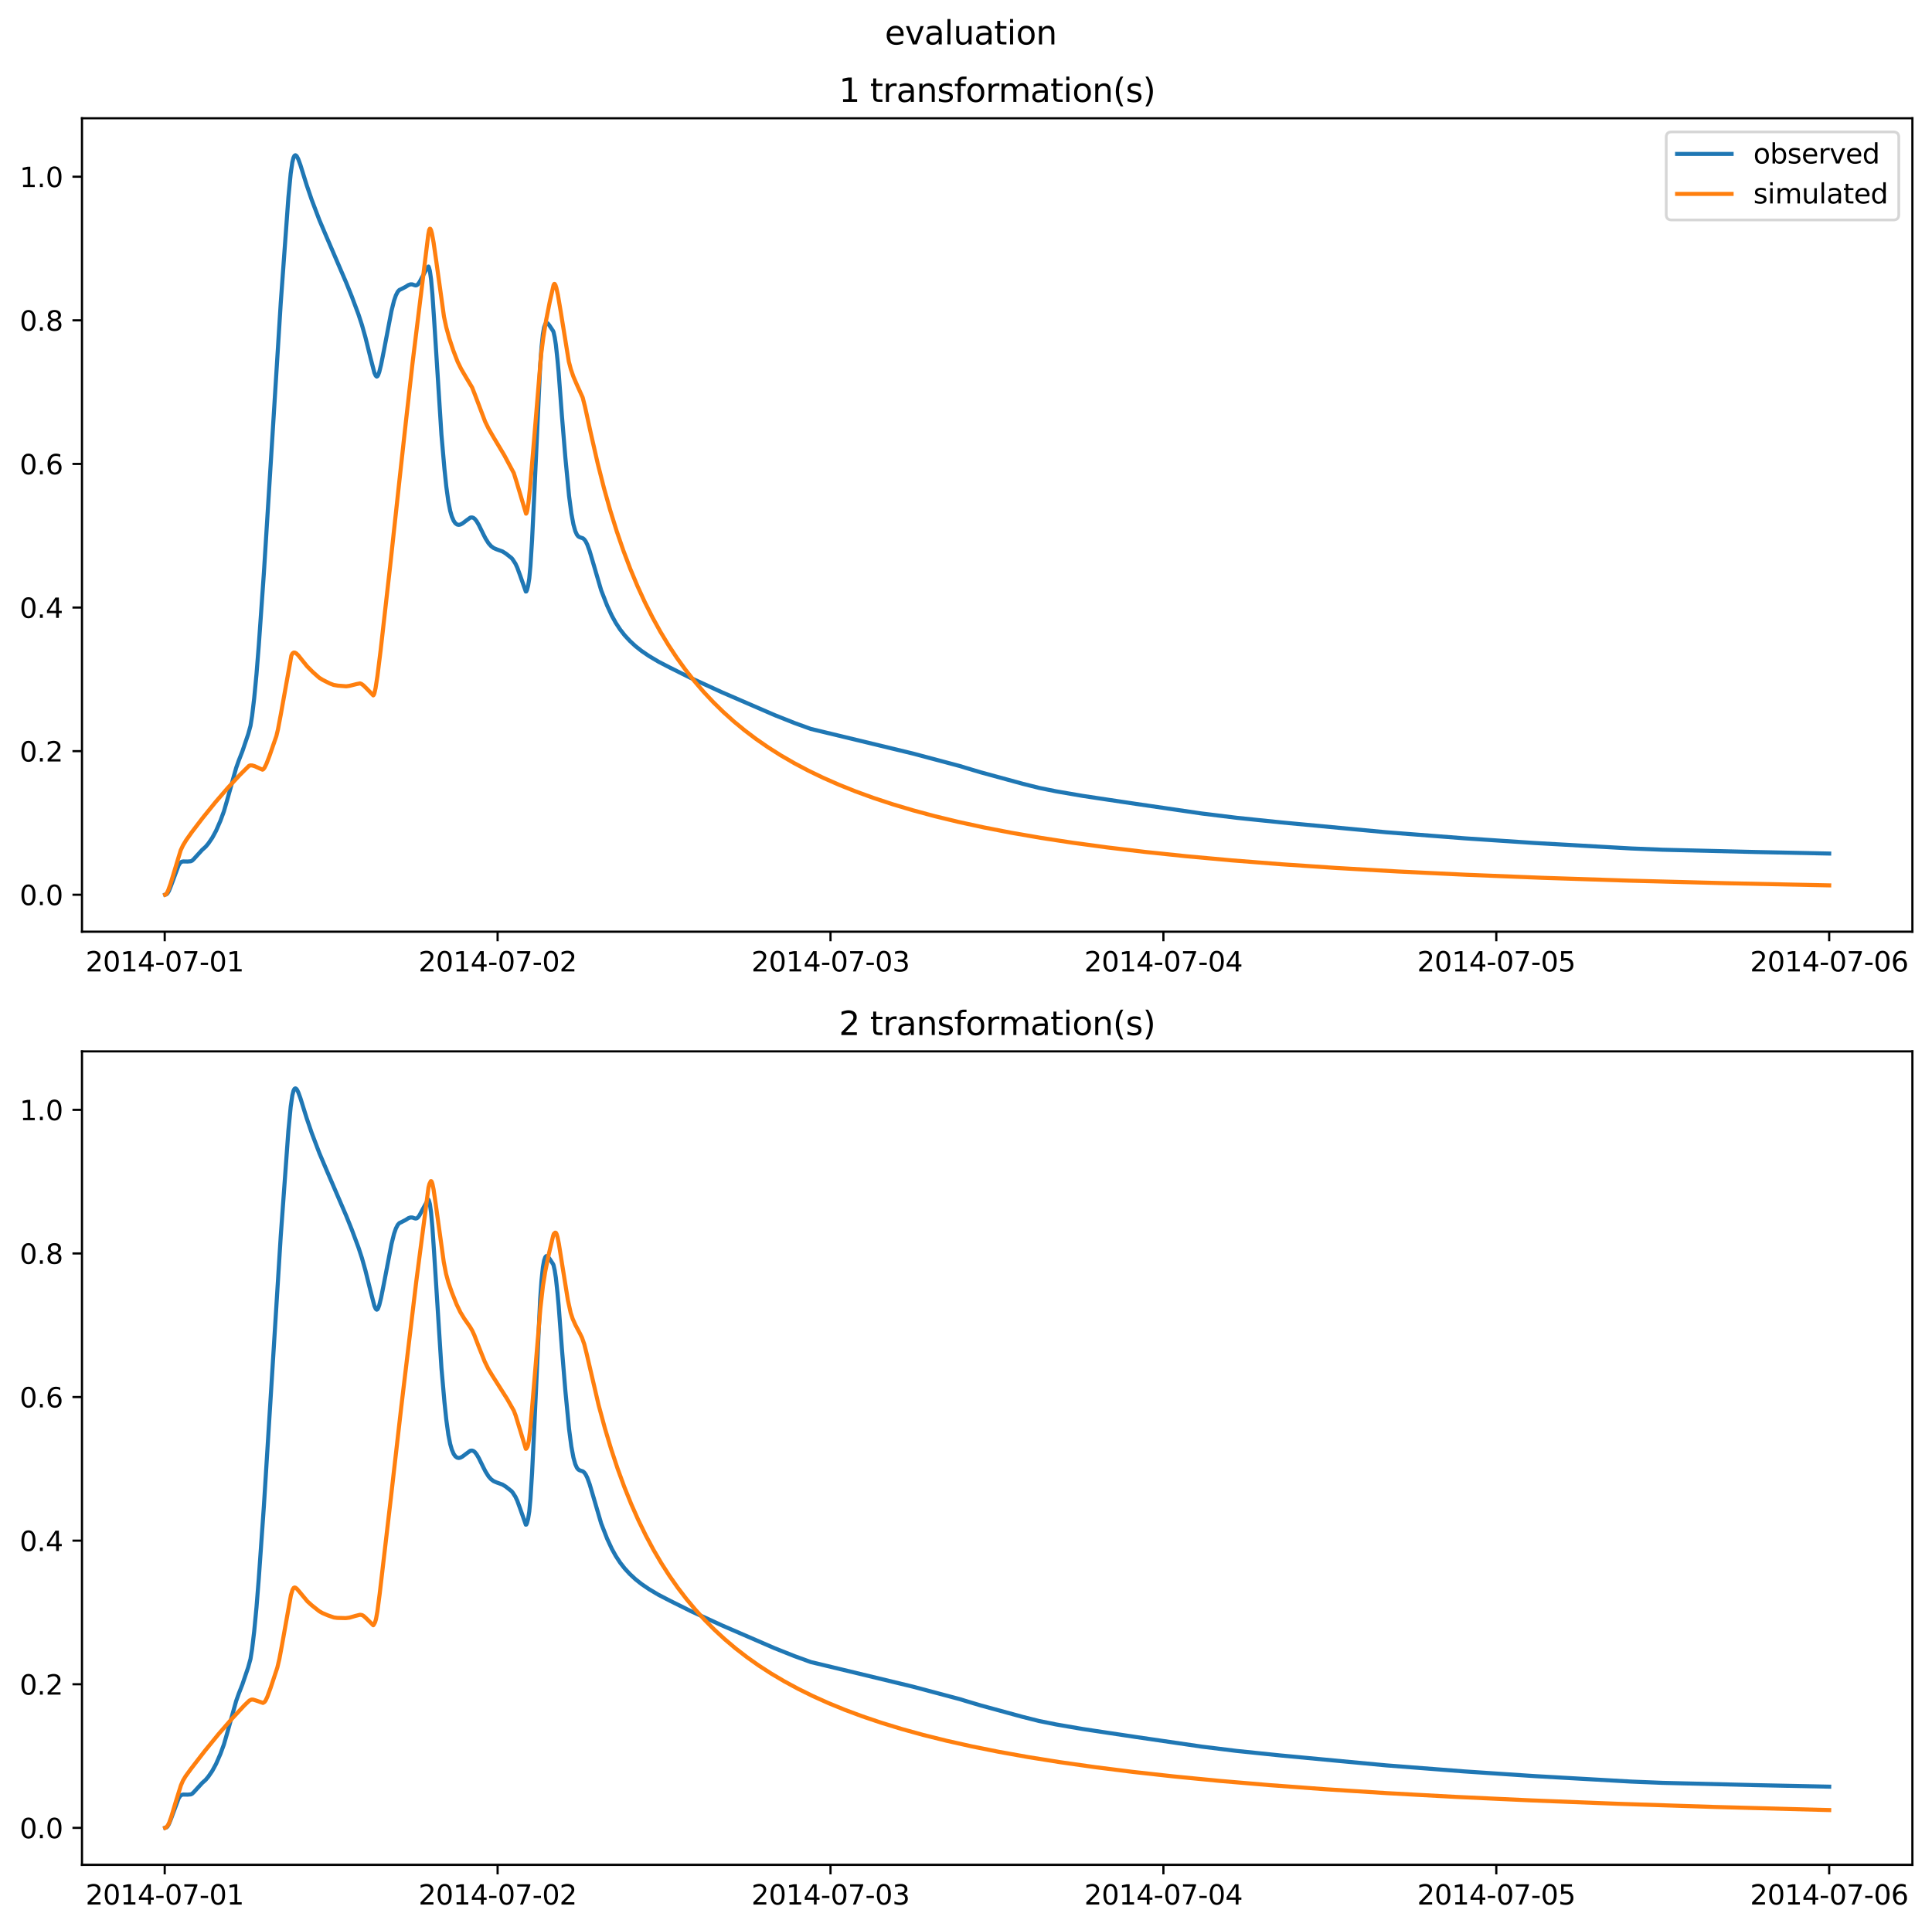 <?xml version="1.0" encoding="utf-8" standalone="no"?>
<!DOCTYPE svg PUBLIC "-//W3C//DTD SVG 1.1//EN"
  "http://www.w3.org/Graphics/SVG/1.1/DTD/svg11.dtd">
<svg xmlns:xlink="http://www.w3.org/1999/xlink" width="709.427pt" height="708.798pt" viewBox="0 0 709.427 708.798" xmlns="http://www.w3.org/2000/svg" version="1.1">
 <defs>
  <style type="text/css">*{stroke-linejoin: round; stroke-linecap: butt}</style>
 </defs>
 <g id="figure_1">
  <g id="patch_1">
   <path d="M 0 708.798 
L 709.427 708.798 
L 709.427 0 
L 0 0 
z
" style="fill: #ffffff"/>
  </g>
  <g id="axes_1">
   <g id="patch_2">
    <path d="M 30.103 342.2 
L 702.227 342.2 
L 702.227 43.44 
L 30.103 43.44 
z
" style="fill: #ffffff"/>
   </g>
   <g id="matplotlib.axis_1">
    <g id="xtick_1">
     <g id="line2d_1">
      <defs>
       <path id="m65c009760f" d="M 0 0 
L 0 3.5 
" style="stroke: #000000; stroke-width: 0.8"/>
      </defs>
      <g>
       <use xlink:href="#m65c009760f" x="60.484" y="342.2" style="stroke: #000000; stroke-width: 0.8"/>
      </g>
     </g>
     <g id="text_1">
      <!-- 2014-07-01 -->
      <g transform="translate(31.427 356.798) scale(0.1 -0.1)">
       <defs>
        <path id="DejaVuSans-32" d="M 1228 531 
L 3431 531 
L 3431 0 
L 469 0 
L 469 531 
Q 828 903 1448 1529 
Q 2069 2156 2228 2338 
Q 2531 2678 2651 2914 
Q 2772 3150 2772 3378 
Q 2772 3750 2511 3984 
Q 2250 4219 1831 4219 
Q 1534 4219 1204 4116 
Q 875 4013 500 3803 
L 500 4441 
Q 881 4594 1212 4672 
Q 1544 4750 1819 4750 
Q 2544 4750 2975 4387 
Q 3406 4025 3406 3419 
Q 3406 3131 3298 2873 
Q 3191 2616 2906 2266 
Q 2828 2175 2409 1742 
Q 1991 1309 1228 531 
z
" transform="scale(0.016)"/>
        <path id="DejaVuSans-30" d="M 2034 4250 
Q 1547 4250 1301 3770 
Q 1056 3291 1056 2328 
Q 1056 1369 1301 889 
Q 1547 409 2034 409 
Q 2525 409 2770 889 
Q 3016 1369 3016 2328 
Q 3016 3291 2770 3770 
Q 2525 4250 2034 4250 
z
M 2034 4750 
Q 2819 4750 3233 4129 
Q 3647 3509 3647 2328 
Q 3647 1150 3233 529 
Q 2819 -91 2034 -91 
Q 1250 -91 836 529 
Q 422 1150 422 2328 
Q 422 3509 836 4129 
Q 1250 4750 2034 4750 
z
" transform="scale(0.016)"/>
        <path id="DejaVuSans-31" d="M 794 531 
L 1825 531 
L 1825 4091 
L 703 3866 
L 703 4441 
L 1819 4666 
L 2450 4666 
L 2450 531 
L 3481 531 
L 3481 0 
L 794 0 
L 794 531 
z
" transform="scale(0.016)"/>
        <path id="DejaVuSans-34" d="M 2419 4116 
L 825 1625 
L 2419 1625 
L 2419 4116 
z
M 2253 4666 
L 3047 4666 
L 3047 1625 
L 3713 1625 
L 3713 1100 
L 3047 1100 
L 3047 0 
L 2419 0 
L 2419 1100 
L 313 1100 
L 313 1709 
L 2253 4666 
z
" transform="scale(0.016)"/>
        <path id="DejaVuSans-2d" d="M 313 2009 
L 1997 2009 
L 1997 1497 
L 313 1497 
L 313 2009 
z
" transform="scale(0.016)"/>
        <path id="DejaVuSans-37" d="M 525 4666 
L 3525 4666 
L 3525 4397 
L 1831 0 
L 1172 0 
L 2766 4134 
L 525 4134 
L 525 4666 
z
" transform="scale(0.016)"/>
       </defs>
       <use xlink:href="#DejaVuSans-32"/>
       <use xlink:href="#DejaVuSans-30" x="63.623"/>
       <use xlink:href="#DejaVuSans-31" x="127.246"/>
       <use xlink:href="#DejaVuSans-34" x="190.869"/>
       <use xlink:href="#DejaVuSans-2d" x="254.492"/>
       <use xlink:href="#DejaVuSans-30" x="290.576"/>
       <use xlink:href="#DejaVuSans-37" x="354.199"/>
       <use xlink:href="#DejaVuSans-2d" x="417.822"/>
       <use xlink:href="#DejaVuSans-30" x="453.906"/>
       <use xlink:href="#DejaVuSans-31" x="517.529"/>
      </g>
     </g>
    </g>
    <g id="xtick_2">
     <g id="line2d_2">
      <g>
       <use xlink:href="#m65c009760f" x="182.723" y="342.2" style="stroke: #000000; stroke-width: 0.8"/>
      </g>
     </g>
     <g id="text_2">
      <!-- 2014-07-02 -->
      <g transform="translate(153.665 356.798) scale(0.1 -0.1)">
       <use xlink:href="#DejaVuSans-32"/>
       <use xlink:href="#DejaVuSans-30" x="63.623"/>
       <use xlink:href="#DejaVuSans-31" x="127.246"/>
       <use xlink:href="#DejaVuSans-34" x="190.869"/>
       <use xlink:href="#DejaVuSans-2d" x="254.492"/>
       <use xlink:href="#DejaVuSans-30" x="290.576"/>
       <use xlink:href="#DejaVuSans-37" x="354.199"/>
       <use xlink:href="#DejaVuSans-2d" x="417.822"/>
       <use xlink:href="#DejaVuSans-30" x="453.906"/>
       <use xlink:href="#DejaVuSans-32" x="517.529"/>
      </g>
     </g>
    </g>
    <g id="xtick_3">
     <g id="line2d_3">
      <g>
       <use xlink:href="#m65c009760f" x="304.961" y="342.2" style="stroke: #000000; stroke-width: 0.8"/>
      </g>
     </g>
     <g id="text_3">
      <!-- 2014-07-03 -->
      <g transform="translate(275.903 356.798) scale(0.1 -0.1)">
       <defs>
        <path id="DejaVuSans-33" d="M 2597 2516 
Q 3050 2419 3304 2112 
Q 3559 1806 3559 1356 
Q 3559 666 3084 287 
Q 2609 -91 1734 -91 
Q 1441 -91 1130 -33 
Q 819 25 488 141 
L 488 750 
Q 750 597 1062 519 
Q 1375 441 1716 441 
Q 2309 441 2620 675 
Q 2931 909 2931 1356 
Q 2931 1769 2642 2001 
Q 2353 2234 1838 2234 
L 1294 2234 
L 1294 2753 
L 1863 2753 
Q 2328 2753 2575 2939 
Q 2822 3125 2822 3475 
Q 2822 3834 2567 4026 
Q 2313 4219 1838 4219 
Q 1578 4219 1281 4162 
Q 984 4106 628 3988 
L 628 4550 
Q 988 4650 1302 4700 
Q 1616 4750 1894 4750 
Q 2613 4750 3031 4423 
Q 3450 4097 3450 3541 
Q 3450 3153 3228 2886 
Q 3006 2619 2597 2516 
z
" transform="scale(0.016)"/>
       </defs>
       <use xlink:href="#DejaVuSans-32"/>
       <use xlink:href="#DejaVuSans-30" x="63.623"/>
       <use xlink:href="#DejaVuSans-31" x="127.246"/>
       <use xlink:href="#DejaVuSans-34" x="190.869"/>
       <use xlink:href="#DejaVuSans-2d" x="254.492"/>
       <use xlink:href="#DejaVuSans-30" x="290.576"/>
       <use xlink:href="#DejaVuSans-37" x="354.199"/>
       <use xlink:href="#DejaVuSans-2d" x="417.822"/>
       <use xlink:href="#DejaVuSans-30" x="453.906"/>
       <use xlink:href="#DejaVuSans-33" x="517.529"/>
      </g>
     </g>
    </g>
    <g id="xtick_4">
     <g id="line2d_4">
      <g>
       <use xlink:href="#m65c009760f" x="427.199" y="342.2" style="stroke: #000000; stroke-width: 0.8"/>
      </g>
     </g>
     <g id="text_4">
      <!-- 2014-07-04 -->
      <g transform="translate(398.141 356.798) scale(0.1 -0.1)">
       <use xlink:href="#DejaVuSans-32"/>
       <use xlink:href="#DejaVuSans-30" x="63.623"/>
       <use xlink:href="#DejaVuSans-31" x="127.246"/>
       <use xlink:href="#DejaVuSans-34" x="190.869"/>
       <use xlink:href="#DejaVuSans-2d" x="254.492"/>
       <use xlink:href="#DejaVuSans-30" x="290.576"/>
       <use xlink:href="#DejaVuSans-37" x="354.199"/>
       <use xlink:href="#DejaVuSans-2d" x="417.822"/>
       <use xlink:href="#DejaVuSans-30" x="453.906"/>
       <use xlink:href="#DejaVuSans-34" x="517.529"/>
      </g>
     </g>
    </g>
    <g id="xtick_5">
     <g id="line2d_5">
      <g>
       <use xlink:href="#m65c009760f" x="549.437" y="342.2" style="stroke: #000000; stroke-width: 0.8"/>
      </g>
     </g>
     <g id="text_5">
      <!-- 2014-07-05 -->
      <g transform="translate(520.38 356.798) scale(0.1 -0.1)">
       <defs>
        <path id="DejaVuSans-35" d="M 691 4666 
L 3169 4666 
L 3169 4134 
L 1269 4134 
L 1269 2991 
Q 1406 3038 1543 3061 
Q 1681 3084 1819 3084 
Q 2600 3084 3056 2656 
Q 3513 2228 3513 1497 
Q 3513 744 3044 326 
Q 2575 -91 1722 -91 
Q 1428 -91 1123 -41 
Q 819 9 494 109 
L 494 744 
Q 775 591 1075 516 
Q 1375 441 1709 441 
Q 2250 441 2565 725 
Q 2881 1009 2881 1497 
Q 2881 1984 2565 2268 
Q 2250 2553 1709 2553 
Q 1456 2553 1204 2497 
Q 953 2441 691 2322 
L 691 4666 
z
" transform="scale(0.016)"/>
       </defs>
       <use xlink:href="#DejaVuSans-32"/>
       <use xlink:href="#DejaVuSans-30" x="63.623"/>
       <use xlink:href="#DejaVuSans-31" x="127.246"/>
       <use xlink:href="#DejaVuSans-34" x="190.869"/>
       <use xlink:href="#DejaVuSans-2d" x="254.492"/>
       <use xlink:href="#DejaVuSans-30" x="290.576"/>
       <use xlink:href="#DejaVuSans-37" x="354.199"/>
       <use xlink:href="#DejaVuSans-2d" x="417.822"/>
       <use xlink:href="#DejaVuSans-30" x="453.906"/>
       <use xlink:href="#DejaVuSans-35" x="517.529"/>
      </g>
     </g>
    </g>
    <g id="xtick_6">
     <g id="line2d_6">
      <g>
       <use xlink:href="#m65c009760f" x="671.676" y="342.2" style="stroke: #000000; stroke-width: 0.8"/>
      </g>
     </g>
     <g id="text_6">
      <!-- 2014-07-06 -->
      <g transform="translate(642.618 356.798) scale(0.1 -0.1)">
       <defs>
        <path id="DejaVuSans-36" d="M 2113 2584 
Q 1688 2584 1439 2293 
Q 1191 2003 1191 1497 
Q 1191 994 1439 701 
Q 1688 409 2113 409 
Q 2538 409 2786 701 
Q 3034 994 3034 1497 
Q 3034 2003 2786 2293 
Q 2538 2584 2113 2584 
z
M 3366 4563 
L 3366 3988 
Q 3128 4100 2886 4159 
Q 2644 4219 2406 4219 
Q 1781 4219 1451 3797 
Q 1122 3375 1075 2522 
Q 1259 2794 1537 2939 
Q 1816 3084 2150 3084 
Q 2853 3084 3261 2657 
Q 3669 2231 3669 1497 
Q 3669 778 3244 343 
Q 2819 -91 2113 -91 
Q 1303 -91 875 529 
Q 447 1150 447 2328 
Q 447 3434 972 4092 
Q 1497 4750 2381 4750 
Q 2619 4750 2861 4703 
Q 3103 4656 3366 4563 
z
" transform="scale(0.016)"/>
       </defs>
       <use xlink:href="#DejaVuSans-32"/>
       <use xlink:href="#DejaVuSans-30" x="63.623"/>
       <use xlink:href="#DejaVuSans-31" x="127.246"/>
       <use xlink:href="#DejaVuSans-34" x="190.869"/>
       <use xlink:href="#DejaVuSans-2d" x="254.492"/>
       <use xlink:href="#DejaVuSans-30" x="290.576"/>
       <use xlink:href="#DejaVuSans-37" x="354.199"/>
       <use xlink:href="#DejaVuSans-2d" x="417.822"/>
       <use xlink:href="#DejaVuSans-30" x="453.906"/>
       <use xlink:href="#DejaVuSans-36" x="517.529"/>
      </g>
     </g>
    </g>
   </g>
   <g id="matplotlib.axis_2">
    <g id="ytick_1">
     <g id="line2d_7">
      <defs>
       <path id="m4352ee5b8f" d="M 0 0 
L -3.5 0 
" style="stroke: #000000; stroke-width: 0.8"/>
      </defs>
      <g>
       <use xlink:href="#m4352ee5b8f" x="30.103" y="328.629" style="stroke: #000000; stroke-width: 0.8"/>
      </g>
     </g>
     <g id="text_7">
      <!-- 0.0 -->
      <g transform="translate(7.2 332.428) scale(0.1 -0.1)">
       <defs>
        <path id="DejaVuSans-2e" d="M 684 794 
L 1344 794 
L 1344 0 
L 684 0 
L 684 794 
z
" transform="scale(0.016)"/>
       </defs>
       <use xlink:href="#DejaVuSans-30"/>
       <use xlink:href="#DejaVuSans-2e" x="63.623"/>
       <use xlink:href="#DejaVuSans-30" x="95.41"/>
      </g>
     </g>
    </g>
    <g id="ytick_2">
     <g id="line2d_8">
      <g>
       <use xlink:href="#m4352ee5b8f" x="30.103" y="275.885" style="stroke: #000000; stroke-width: 0.8"/>
      </g>
     </g>
     <g id="text_8">
      <!-- 0.2 -->
      <g transform="translate(7.2 279.685) scale(0.1 -0.1)">
       <use xlink:href="#DejaVuSans-30"/>
       <use xlink:href="#DejaVuSans-2e" x="63.623"/>
       <use xlink:href="#DejaVuSans-32" x="95.41"/>
      </g>
     </g>
    </g>
    <g id="ytick_3">
     <g id="line2d_9">
      <g>
       <use xlink:href="#m4352ee5b8f" x="30.103" y="223.142" style="stroke: #000000; stroke-width: 0.8"/>
      </g>
     </g>
     <g id="text_9">
      <!-- 0.4 -->
      <g transform="translate(7.2 226.941) scale(0.1 -0.1)">
       <use xlink:href="#DejaVuSans-30"/>
       <use xlink:href="#DejaVuSans-2e" x="63.623"/>
       <use xlink:href="#DejaVuSans-34" x="95.41"/>
      </g>
     </g>
    </g>
    <g id="ytick_4">
     <g id="line2d_10">
      <g>
       <use xlink:href="#m4352ee5b8f" x="30.103" y="170.399" style="stroke: #000000; stroke-width: 0.8"/>
      </g>
     </g>
     <g id="text_10">
      <!-- 0.6 -->
      <g transform="translate(7.2 174.198) scale(0.1 -0.1)">
       <use xlink:href="#DejaVuSans-30"/>
       <use xlink:href="#DejaVuSans-2e" x="63.623"/>
       <use xlink:href="#DejaVuSans-36" x="95.41"/>
      </g>
     </g>
    </g>
    <g id="ytick_5">
     <g id="line2d_11">
      <g>
       <use xlink:href="#m4352ee5b8f" x="30.103" y="117.655" style="stroke: #000000; stroke-width: 0.8"/>
      </g>
     </g>
     <g id="text_11">
      <!-- 0.8 -->
      <g transform="translate(7.2 121.454) scale(0.1 -0.1)">
       <defs>
        <path id="DejaVuSans-38" d="M 2034 2216 
Q 1584 2216 1326 1975 
Q 1069 1734 1069 1313 
Q 1069 891 1326 650 
Q 1584 409 2034 409 
Q 2484 409 2743 651 
Q 3003 894 3003 1313 
Q 3003 1734 2745 1975 
Q 2488 2216 2034 2216 
z
M 1403 2484 
Q 997 2584 770 2862 
Q 544 3141 544 3541 
Q 544 4100 942 4425 
Q 1341 4750 2034 4750 
Q 2731 4750 3128 4425 
Q 3525 4100 3525 3541 
Q 3525 3141 3298 2862 
Q 3072 2584 2669 2484 
Q 3125 2378 3379 2068 
Q 3634 1759 3634 1313 
Q 3634 634 3220 271 
Q 2806 -91 2034 -91 
Q 1263 -91 848 271 
Q 434 634 434 1313 
Q 434 1759 690 2068 
Q 947 2378 1403 2484 
z
M 1172 3481 
Q 1172 3119 1398 2916 
Q 1625 2713 2034 2713 
Q 2441 2713 2670 2916 
Q 2900 3119 2900 3481 
Q 2900 3844 2670 4047 
Q 2441 4250 2034 4250 
Q 1625 4250 1398 4047 
Q 1172 3844 1172 3481 
z
" transform="scale(0.016)"/>
       </defs>
       <use xlink:href="#DejaVuSans-30"/>
       <use xlink:href="#DejaVuSans-2e" x="63.623"/>
       <use xlink:href="#DejaVuSans-38" x="95.41"/>
      </g>
     </g>
    </g>
    <g id="ytick_6">
     <g id="line2d_12">
      <g>
       <use xlink:href="#m4352ee5b8f" x="30.103" y="64.912" style="stroke: #000000; stroke-width: 0.8"/>
      </g>
     </g>
     <g id="text_12">
      <!-- 1.0 -->
      <g transform="translate(7.2 68.711) scale(0.1 -0.1)">
       <use xlink:href="#DejaVuSans-31"/>
       <use xlink:href="#DejaVuSans-2e" x="63.623"/>
       <use xlink:href="#DejaVuSans-30" x="95.41"/>
      </g>
     </g>
    </g>
   </g>
   <g id="line2d_13">
    <path d="M 60.654 328.6 
L 61.079 328.484 
L 61.503 328.1 
L 62.012 327.257 
L 62.776 325.365 
L 65.578 317.824 
L 66.172 316.887 
L 66.681 316.524 
L 67.275 316.399 
L 68.888 316.428 
L 70.077 316.325 
L 70.586 316.066 
L 71.18 315.492 
L 74.236 312.135 
L 75.51 310.998 
L 76.528 309.784 
L 77.971 307.66 
L 79.329 305.159 
L 80.942 301.456 
L 82.216 298.003 
L 83.404 293.9 
L 86.715 282.04 
L 87.648 279.403 
L 89.007 275.929 
L 91.129 269.678 
L 91.978 266.602 
L 92.572 262.901 
L 93.336 256.499 
L 94.185 247.61 
L 95.034 236.935 
L 96.901 210.391 
L 103.098 111.124 
L 105.899 72.527 
L 106.748 63.719 
L 107.342 59.601 
L 107.767 57.921 
L 108.106 57.233 
L 108.446 57.02 
L 108.701 57.111 
L 109.04 57.498 
L 109.549 58.507 
L 110.313 60.617 
L 112.605 67.971 
L 114.473 73.433 
L 117.274 80.811 
L 119.821 86.817 
L 127.121 103.796 
L 129.159 108.857 
L 131.62 115.441 
L 132.894 119.329 
L 134.167 123.846 
L 136.034 131.365 
L 137.478 136.931 
L 137.987 138.029 
L 138.326 138.302 
L 138.581 138.198 
L 138.836 137.818 
L 139.26 136.657 
L 139.939 133.93 
L 140.958 128.794 
L 143.759 114.154 
L 144.693 110.432 
L 145.372 108.471 
L 146.051 107.153 
L 146.645 106.499 
L 147.24 106.228 
L 148.937 105.354 
L 149.956 104.701 
L 150.72 104.438 
L 151.399 104.448 
L 152.078 104.688 
L 152.588 104.829 
L 153.012 104.758 
L 153.436 104.449 
L 154.031 103.634 
L 154.964 101.884 
L 156.662 98.808 
L 157.341 97.901 
L 157.511 98.258 
L 157.851 99.507 
L 158.275 102.51 
L 158.784 108.206 
L 159.379 116.958 
L 162.095 159.66 
L 163.199 172.217 
L 163.878 178.702 
L 164.642 184.248 
L 165.321 187.675 
L 165.915 189.726 
L 166.594 191.294 
L 167.188 192.152 
L 167.867 192.66 
L 168.462 192.768 
L 169.056 192.65 
L 169.82 192.253 
L 171.178 191.221 
L 172.706 190.107 
L 173.3 190.045 
L 173.809 190.189 
L 174.319 190.567 
L 174.998 191.409 
L 175.847 192.863 
L 177.46 196.157 
L 178.309 197.81 
L 179.412 199.562 
L 180.346 200.605 
L 181.28 201.291 
L 182.298 201.737 
L 184.505 202.54 
L 185.694 203.276 
L 187.816 204.945 
L 188.24 205.443 
L 189.259 207.011 
L 189.938 208.473 
L 190.957 211.264 
L 193.079 217.272 
L 193.249 217.234 
L 193.503 216.701 
L 193.928 215.069 
L 194.352 212.421 
L 194.777 207.837 
L 195.371 198.377 
L 196.22 180.792 
L 198.342 134.491 
L 198.851 127.441 
L 199.361 122.667 
L 199.785 120.275 
L 200.21 119.043 
L 200.549 118.641 
L 200.804 118.6 
L 201.143 118.778 
L 201.738 119.515 
L 203.096 121.569 
L 203.265 121.988 
L 203.69 123.887 
L 204.114 126.608 
L 204.709 132.135 
L 205.133 136.766 
L 206.321 152.55 
L 207.595 168.028 
L 208.953 182.101 
L 209.802 188.568 
L 210.566 192.634 
L 211.245 195.061 
L 211.839 196.374 
L 212.348 197.012 
L 212.858 197.305 
L 214.046 197.707 
L 214.556 198.133 
L 215.065 198.84 
L 215.659 200.045 
L 216.508 202.379 
L 217.696 206.385 
L 220.752 216.808 
L 222.959 222.473 
L 224.657 226.129 
L 226.1 228.752 
L 227.713 231.215 
L 229.411 233.388 
L 231.278 235.397 
L 233.316 237.29 
L 235.523 239.045 
L 238.324 240.958 
L 241.804 243.03 
L 246.049 245.232 
L 253.519 248.951 
L 264.979 254.212 
L 284.503 262.671 
L 291.718 265.541 
L 297.745 267.726 
L 302.329 268.825 
L 335.181 276.754 
L 352.498 281.366 
L 354.366 281.945 
L 360.138 283.666 
L 375.587 287.884 
L 381.615 289.393 
L 387.811 290.643 
L 397.573 292.32 
L 406.147 293.613 
L 417.182 295.266 
L 441.291 298.789 
L 454.024 300.357 
L 470.237 302.035 
L 508.946 305.668 
L 537.723 307.896 
L 563.529 309.618 
L 598.927 311.623 
L 610.472 312.093 
L 644.427 312.926 
L 671.676 313.497 
L 671.676 313.497 
" clip-path="url(#p1f8a8d769f)" style="fill: none; stroke: #1f77b4; stroke-width: 1.5; stroke-linecap: square"/>
   </g>
   <g id="line2d_14">
    <path d="M 60.654 328.62 
L 60.909 328.49 
L 61.248 328.056 
L 61.758 327.012 
L 62.607 324.655 
L 64.135 319.605 
L 66.342 312.313 
L 67.191 310.515 
L 68.379 308.546 
L 70.416 305.66 
L 74.406 300.436 
L 79.075 294.672 
L 83.574 289.464 
L 87.988 284.695 
L 91.384 281.313 
L 91.893 281.12 
L 92.572 281.13 
L 93.506 281.401 
L 95.203 282.169 
L 96.392 282.692 
L 96.731 282.497 
L 97.156 281.927 
L 97.835 280.543 
L 98.939 277.683 
L 101.485 270.336 
L 102.079 267.857 
L 103.098 262.477 
L 107.003 240.731 
L 107.427 239.973 
L 107.852 239.681 
L 108.276 239.699 
L 108.786 239.983 
L 109.549 240.721 
L 110.908 242.422 
L 112.775 244.733 
L 114.897 246.864 
L 117.189 248.903 
L 118.548 249.745 
L 121.094 251.019 
L 122.537 251.575 
L 124.065 251.826 
L 127.121 252.068 
L 128.31 251.906 
L 131.026 251.228 
L 132.215 251.002 
L 132.724 251.196 
L 133.488 251.759 
L 134.846 253.101 
L 137.053 255.406 
L 137.223 255.266 
L 137.478 254.644 
L 137.902 252.777 
L 138.581 248.398 
L 139.77 238.8 
L 143.25 207.994 
L 146.9 174.343 
L 149.022 155.074 
L 151.484 133.312 
L 157.256 86.251 
L 157.596 84.437 
L 157.851 84.007 
L 158.02 84.064 
L 158.275 84.558 
L 158.615 85.802 
L 159.209 89.042 
L 160.227 96.142 
L 163.029 116.281 
L 163.878 120.253 
L 164.981 124.279 
L 166.424 128.654 
L 168.037 132.865 
L 169.31 135.459 
L 171.008 138.378 
L 173.385 142.345 
L 174.573 145.41 
L 178.139 154.85 
L 179.412 157.455 
L 181.195 160.547 
L 185.184 167.215 
L 188.665 173.75 
L 189.683 176.999 
L 193.164 188.663 
L 193.334 188.498 
L 193.588 187.621 
L 194.013 184.892 
L 194.607 179.319 
L 195.71 166.351 
L 198.682 130.379 
L 199.53 123.76 
L 200.549 117.551 
L 201.907 110.668 
L 203.265 104.722 
L 203.52 104.288 
L 203.69 104.299 
L 203.945 104.674 
L 204.284 105.689 
L 204.878 108.407 
L 205.897 114.453 
L 208.868 132.785 
L 209.632 135.681 
L 210.566 138.365 
L 211.839 141.32 
L 213.961 146.014 
L 214.81 149.359 
L 216.932 159.074 
L 219.479 170.231 
L 221.771 179.26 
L 224.063 187.409 
L 226.44 195.053 
L 228.902 202.226 
L 231.448 208.955 
L 234.08 215.272 
L 236.796 221.203 
L 239.597 226.775 
L 242.484 232.011 
L 245.455 236.934 
L 248.511 241.566 
L 251.651 245.927 
L 254.962 250.138 
L 258.358 254.095 
L 261.923 257.905 
L 265.573 261.483 
L 269.393 264.919 
L 273.383 268.211 
L 277.627 271.422 
L 282.041 274.48 
L 286.71 277.44 
L 291.634 280.294 
L 296.812 283.036 
L 302.245 285.662 
L 308.017 288.206 
L 314.214 290.691 
L 320.75 293.07 
L 327.796 295.395 
L 335.266 297.624 
L 343.33 299.794 
L 351.989 301.889 
L 361.241 303.898 
L 371.258 305.842 
L 382.124 307.721 
L 393.838 309.518 
L 406.571 311.245 
L 420.493 312.905 
L 435.688 314.491 
L 452.326 316.001 
L 470.662 317.438 
L 490.95 318.802 
L 513.445 320.086 
L 538.487 321.289 
L 566.5 322.408 
L 598.078 323.443 
L 633.986 324.392 
L 671.676 325.187 
L 671.676 325.187 
" clip-path="url(#p1f8a8d769f)" style="fill: none; stroke: #ff7f0e; stroke-width: 1.5; stroke-linecap: square"/>
   </g>
   <g id="patch_3">
    <path d="M 30.103 342.2 
L 30.103 43.44 
" style="fill: none; stroke: #000000; stroke-width: 0.8; stroke-linejoin: miter; stroke-linecap: square"/>
   </g>
   <g id="patch_4">
    <path d="M 702.227 342.2 
L 702.227 43.44 
" style="fill: none; stroke: #000000; stroke-width: 0.8; stroke-linejoin: miter; stroke-linecap: square"/>
   </g>
   <g id="patch_5">
    <path d="M 30.103 342.2 
L 702.227 342.2 
" style="fill: none; stroke: #000000; stroke-width: 0.8; stroke-linejoin: miter; stroke-linecap: square"/>
   </g>
   <g id="patch_6">
    <path d="M 30.103 43.44 
L 702.227 43.44 
" style="fill: none; stroke: #000000; stroke-width: 0.8; stroke-linejoin: miter; stroke-linecap: square"/>
   </g>
   <g id="text_13">
    <!-- 1 transformation(s) -->
    <g transform="translate(308.05 37.44) scale(0.12 -0.12)">
     <defs>
      <path id="DejaVuSans-20" transform="scale(0.016)"/>
      <path id="DejaVuSans-74" d="M 1172 4494 
L 1172 3500 
L 2356 3500 
L 2356 3053 
L 1172 3053 
L 1172 1153 
Q 1172 725 1289 603 
Q 1406 481 1766 481 
L 2356 481 
L 2356 0 
L 1766 0 
Q 1100 0 847 248 
Q 594 497 594 1153 
L 594 3053 
L 172 3053 
L 172 3500 
L 594 3500 
L 594 4494 
L 1172 4494 
z
" transform="scale(0.016)"/>
      <path id="DejaVuSans-72" d="M 2631 2963 
Q 2534 3019 2420 3045 
Q 2306 3072 2169 3072 
Q 1681 3072 1420 2755 
Q 1159 2438 1159 1844 
L 1159 0 
L 581 0 
L 581 3500 
L 1159 3500 
L 1159 2956 
Q 1341 3275 1631 3429 
Q 1922 3584 2338 3584 
Q 2397 3584 2469 3576 
Q 2541 3569 2628 3553 
L 2631 2963 
z
" transform="scale(0.016)"/>
      <path id="DejaVuSans-61" d="M 2194 1759 
Q 1497 1759 1228 1600 
Q 959 1441 959 1056 
Q 959 750 1161 570 
Q 1363 391 1709 391 
Q 2188 391 2477 730 
Q 2766 1069 2766 1631 
L 2766 1759 
L 2194 1759 
z
M 3341 1997 
L 3341 0 
L 2766 0 
L 2766 531 
Q 2569 213 2275 61 
Q 1981 -91 1556 -91 
Q 1019 -91 701 211 
Q 384 513 384 1019 
Q 384 1609 779 1909 
Q 1175 2209 1959 2209 
L 2766 2209 
L 2766 2266 
Q 2766 2663 2505 2880 
Q 2244 3097 1772 3097 
Q 1472 3097 1187 3025 
Q 903 2953 641 2809 
L 641 3341 
Q 956 3463 1253 3523 
Q 1550 3584 1831 3584 
Q 2591 3584 2966 3190 
Q 3341 2797 3341 1997 
z
" transform="scale(0.016)"/>
      <path id="DejaVuSans-6e" d="M 3513 2113 
L 3513 0 
L 2938 0 
L 2938 2094 
Q 2938 2591 2744 2837 
Q 2550 3084 2163 3084 
Q 1697 3084 1428 2787 
Q 1159 2491 1159 1978 
L 1159 0 
L 581 0 
L 581 3500 
L 1159 3500 
L 1159 2956 
Q 1366 3272 1645 3428 
Q 1925 3584 2291 3584 
Q 2894 3584 3203 3211 
Q 3513 2838 3513 2113 
z
" transform="scale(0.016)"/>
      <path id="DejaVuSans-73" d="M 2834 3397 
L 2834 2853 
Q 2591 2978 2328 3040 
Q 2066 3103 1784 3103 
Q 1356 3103 1142 2972 
Q 928 2841 928 2578 
Q 928 2378 1081 2264 
Q 1234 2150 1697 2047 
L 1894 2003 
Q 2506 1872 2764 1633 
Q 3022 1394 3022 966 
Q 3022 478 2636 193 
Q 2250 -91 1575 -91 
Q 1294 -91 989 -36 
Q 684 19 347 128 
L 347 722 
Q 666 556 975 473 
Q 1284 391 1588 391 
Q 1994 391 2212 530 
Q 2431 669 2431 922 
Q 2431 1156 2273 1281 
Q 2116 1406 1581 1522 
L 1381 1569 
Q 847 1681 609 1914 
Q 372 2147 372 2553 
Q 372 3047 722 3315 
Q 1072 3584 1716 3584 
Q 2034 3584 2315 3537 
Q 2597 3491 2834 3397 
z
" transform="scale(0.016)"/>
      <path id="DejaVuSans-66" d="M 2375 4863 
L 2375 4384 
L 1825 4384 
Q 1516 4384 1395 4259 
Q 1275 4134 1275 3809 
L 1275 3500 
L 2222 3500 
L 2222 3053 
L 1275 3053 
L 1275 0 
L 697 0 
L 697 3053 
L 147 3053 
L 147 3500 
L 697 3500 
L 697 3744 
Q 697 4328 969 4595 
Q 1241 4863 1831 4863 
L 2375 4863 
z
" transform="scale(0.016)"/>
      <path id="DejaVuSans-6f" d="M 1959 3097 
Q 1497 3097 1228 2736 
Q 959 2375 959 1747 
Q 959 1119 1226 758 
Q 1494 397 1959 397 
Q 2419 397 2687 759 
Q 2956 1122 2956 1747 
Q 2956 2369 2687 2733 
Q 2419 3097 1959 3097 
z
M 1959 3584 
Q 2709 3584 3137 3096 
Q 3566 2609 3566 1747 
Q 3566 888 3137 398 
Q 2709 -91 1959 -91 
Q 1206 -91 779 398 
Q 353 888 353 1747 
Q 353 2609 779 3096 
Q 1206 3584 1959 3584 
z
" transform="scale(0.016)"/>
      <path id="DejaVuSans-6d" d="M 3328 2828 
Q 3544 3216 3844 3400 
Q 4144 3584 4550 3584 
Q 5097 3584 5394 3201 
Q 5691 2819 5691 2113 
L 5691 0 
L 5113 0 
L 5113 2094 
Q 5113 2597 4934 2840 
Q 4756 3084 4391 3084 
Q 3944 3084 3684 2787 
Q 3425 2491 3425 1978 
L 3425 0 
L 2847 0 
L 2847 2094 
Q 2847 2600 2669 2842 
Q 2491 3084 2119 3084 
Q 1678 3084 1418 2786 
Q 1159 2488 1159 1978 
L 1159 0 
L 581 0 
L 581 3500 
L 1159 3500 
L 1159 2956 
Q 1356 3278 1631 3431 
Q 1906 3584 2284 3584 
Q 2666 3584 2933 3390 
Q 3200 3197 3328 2828 
z
" transform="scale(0.016)"/>
      <path id="DejaVuSans-69" d="M 603 3500 
L 1178 3500 
L 1178 0 
L 603 0 
L 603 3500 
z
M 603 4863 
L 1178 4863 
L 1178 4134 
L 603 4134 
L 603 4863 
z
" transform="scale(0.016)"/>
      <path id="DejaVuSans-28" d="M 1984 4856 
Q 1566 4138 1362 3434 
Q 1159 2731 1159 2009 
Q 1159 1288 1364 580 
Q 1569 -128 1984 -844 
L 1484 -844 
Q 1016 -109 783 600 
Q 550 1309 550 2009 
Q 550 2706 781 3412 
Q 1013 4119 1484 4856 
L 1984 4856 
z
" transform="scale(0.016)"/>
      <path id="DejaVuSans-29" d="M 513 4856 
L 1013 4856 
Q 1481 4119 1714 3412 
Q 1947 2706 1947 2009 
Q 1947 1309 1714 600 
Q 1481 -109 1013 -844 
L 513 -844 
Q 928 -128 1133 580 
Q 1338 1288 1338 2009 
Q 1338 2731 1133 3434 
Q 928 4138 513 4856 
z
" transform="scale(0.016)"/>
     </defs>
     <use xlink:href="#DejaVuSans-31"/>
     <use xlink:href="#DejaVuSans-20" x="63.623"/>
     <use xlink:href="#DejaVuSans-74" x="95.41"/>
     <use xlink:href="#DejaVuSans-72" x="134.619"/>
     <use xlink:href="#DejaVuSans-61" x="175.732"/>
     <use xlink:href="#DejaVuSans-6e" x="237.012"/>
     <use xlink:href="#DejaVuSans-73" x="300.391"/>
     <use xlink:href="#DejaVuSans-66" x="352.49"/>
     <use xlink:href="#DejaVuSans-6f" x="387.695"/>
     <use xlink:href="#DejaVuSans-72" x="448.877"/>
     <use xlink:href="#DejaVuSans-6d" x="488.24"/>
     <use xlink:href="#DejaVuSans-61" x="585.652"/>
     <use xlink:href="#DejaVuSans-74" x="646.932"/>
     <use xlink:href="#DejaVuSans-69" x="686.141"/>
     <use xlink:href="#DejaVuSans-6f" x="713.924"/>
     <use xlink:href="#DejaVuSans-6e" x="775.105"/>
     <use xlink:href="#DejaVuSans-28" x="838.484"/>
     <use xlink:href="#DejaVuSans-73" x="877.498"/>
     <use xlink:href="#DejaVuSans-29" x="929.598"/>
    </g>
   </g>
   <g id="legend_1">
    <g id="patch_7">
     <path d="M 613.833 80.796 
L 695.227 80.796 
Q 697.227 80.796 697.227 78.796 
L 697.227 50.44 
Q 697.227 48.44 695.227 48.44 
L 613.833 48.44 
Q 611.833 48.44 611.833 50.44 
L 611.833 78.796 
Q 611.833 80.796 613.833 80.796 
z
" style="fill: #ffffff; opacity: 0.8; stroke: #cccccc; stroke-linejoin: miter"/>
    </g>
    <g id="line2d_15">
     <path d="M 615.833 56.538 
L 625.833 56.538 
L 635.833 56.538 
" style="fill: none; stroke: #1f77b4; stroke-width: 1.5; stroke-linecap: square"/>
    </g>
    <g id="text_14">
     <!-- observed -->
     <g transform="translate(643.833 60.038) scale(0.1 -0.1)">
      <defs>
       <path id="DejaVuSans-62" d="M 3116 1747 
Q 3116 2381 2855 2742 
Q 2594 3103 2138 3103 
Q 1681 3103 1420 2742 
Q 1159 2381 1159 1747 
Q 1159 1113 1420 752 
Q 1681 391 2138 391 
Q 2594 391 2855 752 
Q 3116 1113 3116 1747 
z
M 1159 2969 
Q 1341 3281 1617 3432 
Q 1894 3584 2278 3584 
Q 2916 3584 3314 3078 
Q 3713 2572 3713 1747 
Q 3713 922 3314 415 
Q 2916 -91 2278 -91 
Q 1894 -91 1617 61 
Q 1341 213 1159 525 
L 1159 0 
L 581 0 
L 581 4863 
L 1159 4863 
L 1159 2969 
z
" transform="scale(0.016)"/>
       <path id="DejaVuSans-65" d="M 3597 1894 
L 3597 1613 
L 953 1613 
Q 991 1019 1311 708 
Q 1631 397 2203 397 
Q 2534 397 2845 478 
Q 3156 559 3463 722 
L 3463 178 
Q 3153 47 2828 -22 
Q 2503 -91 2169 -91 
Q 1331 -91 842 396 
Q 353 884 353 1716 
Q 353 2575 817 3079 
Q 1281 3584 2069 3584 
Q 2775 3584 3186 3129 
Q 3597 2675 3597 1894 
z
M 3022 2063 
Q 3016 2534 2758 2815 
Q 2500 3097 2075 3097 
Q 1594 3097 1305 2825 
Q 1016 2553 972 2059 
L 3022 2063 
z
" transform="scale(0.016)"/>
       <path id="DejaVuSans-76" d="M 191 3500 
L 800 3500 
L 1894 563 
L 2988 3500 
L 3597 3500 
L 2284 0 
L 1503 0 
L 191 3500 
z
" transform="scale(0.016)"/>
       <path id="DejaVuSans-64" d="M 2906 2969 
L 2906 4863 
L 3481 4863 
L 3481 0 
L 2906 0 
L 2906 525 
Q 2725 213 2448 61 
Q 2172 -91 1784 -91 
Q 1150 -91 751 415 
Q 353 922 353 1747 
Q 353 2572 751 3078 
Q 1150 3584 1784 3584 
Q 2172 3584 2448 3432 
Q 2725 3281 2906 2969 
z
M 947 1747 
Q 947 1113 1208 752 
Q 1469 391 1925 391 
Q 2381 391 2643 752 
Q 2906 1113 2906 1747 
Q 2906 2381 2643 2742 
Q 2381 3103 1925 3103 
Q 1469 3103 1208 2742 
Q 947 2381 947 1747 
z
" transform="scale(0.016)"/>
      </defs>
      <use xlink:href="#DejaVuSans-6f"/>
      <use xlink:href="#DejaVuSans-62" x="61.182"/>
      <use xlink:href="#DejaVuSans-73" x="124.658"/>
      <use xlink:href="#DejaVuSans-65" x="176.758"/>
      <use xlink:href="#DejaVuSans-72" x="238.281"/>
      <use xlink:href="#DejaVuSans-76" x="279.395"/>
      <use xlink:href="#DejaVuSans-65" x="338.574"/>
      <use xlink:href="#DejaVuSans-64" x="400.098"/>
     </g>
    </g>
    <g id="line2d_16">
     <path d="M 615.833 71.217 
L 625.833 71.217 
L 635.833 71.217 
" style="fill: none; stroke: #ff7f0e; stroke-width: 1.5; stroke-linecap: square"/>
    </g>
    <g id="text_15">
     <!-- simulated -->
     <g transform="translate(643.833 74.717) scale(0.1 -0.1)">
      <defs>
       <path id="DejaVuSans-75" d="M 544 1381 
L 544 3500 
L 1119 3500 
L 1119 1403 
Q 1119 906 1312 657 
Q 1506 409 1894 409 
Q 2359 409 2629 706 
Q 2900 1003 2900 1516 
L 2900 3500 
L 3475 3500 
L 3475 0 
L 2900 0 
L 2900 538 
Q 2691 219 2414 64 
Q 2138 -91 1772 -91 
Q 1169 -91 856 284 
Q 544 659 544 1381 
z
M 1991 3584 
L 1991 3584 
z
" transform="scale(0.016)"/>
       <path id="DejaVuSans-6c" d="M 603 4863 
L 1178 4863 
L 1178 0 
L 603 0 
L 603 4863 
z
" transform="scale(0.016)"/>
      </defs>
      <use xlink:href="#DejaVuSans-73"/>
      <use xlink:href="#DejaVuSans-69" x="52.1"/>
      <use xlink:href="#DejaVuSans-6d" x="79.883"/>
      <use xlink:href="#DejaVuSans-75" x="177.295"/>
      <use xlink:href="#DejaVuSans-6c" x="240.674"/>
      <use xlink:href="#DejaVuSans-61" x="268.457"/>
      <use xlink:href="#DejaVuSans-74" x="329.736"/>
      <use xlink:href="#DejaVuSans-65" x="368.945"/>
      <use xlink:href="#DejaVuSans-64" x="430.469"/>
     </g>
    </g>
   </g>
  </g>
  <g id="axes_2">
   <g id="patch_8">
    <path d="M 30.103 684.92 
L 702.227 684.92 
L 702.227 386.16 
L 30.103 386.16 
z
" style="fill: #ffffff"/>
   </g>
   <g id="matplotlib.axis_3">
    <g id="xtick_7">
     <g id="line2d_17">
      <g>
       <use xlink:href="#m65c009760f" x="60.484" y="684.92" style="stroke: #000000; stroke-width: 0.8"/>
      </g>
     </g>
     <g id="text_16">
      <!-- 2014-07-01 -->
      <g transform="translate(31.427 699.518) scale(0.1 -0.1)">
       <use xlink:href="#DejaVuSans-32"/>
       <use xlink:href="#DejaVuSans-30" x="63.623"/>
       <use xlink:href="#DejaVuSans-31" x="127.246"/>
       <use xlink:href="#DejaVuSans-34" x="190.869"/>
       <use xlink:href="#DejaVuSans-2d" x="254.492"/>
       <use xlink:href="#DejaVuSans-30" x="290.576"/>
       <use xlink:href="#DejaVuSans-37" x="354.199"/>
       <use xlink:href="#DejaVuSans-2d" x="417.822"/>
       <use xlink:href="#DejaVuSans-30" x="453.906"/>
       <use xlink:href="#DejaVuSans-31" x="517.529"/>
      </g>
     </g>
    </g>
    <g id="xtick_8">
     <g id="line2d_18">
      <g>
       <use xlink:href="#m65c009760f" x="182.723" y="684.92" style="stroke: #000000; stroke-width: 0.8"/>
      </g>
     </g>
     <g id="text_17">
      <!-- 2014-07-02 -->
      <g transform="translate(153.665 699.518) scale(0.1 -0.1)">
       <use xlink:href="#DejaVuSans-32"/>
       <use xlink:href="#DejaVuSans-30" x="63.623"/>
       <use xlink:href="#DejaVuSans-31" x="127.246"/>
       <use xlink:href="#DejaVuSans-34" x="190.869"/>
       <use xlink:href="#DejaVuSans-2d" x="254.492"/>
       <use xlink:href="#DejaVuSans-30" x="290.576"/>
       <use xlink:href="#DejaVuSans-37" x="354.199"/>
       <use xlink:href="#DejaVuSans-2d" x="417.822"/>
       <use xlink:href="#DejaVuSans-30" x="453.906"/>
       <use xlink:href="#DejaVuSans-32" x="517.529"/>
      </g>
     </g>
    </g>
    <g id="xtick_9">
     <g id="line2d_19">
      <g>
       <use xlink:href="#m65c009760f" x="304.961" y="684.92" style="stroke: #000000; stroke-width: 0.8"/>
      </g>
     </g>
     <g id="text_18">
      <!-- 2014-07-03 -->
      <g transform="translate(275.903 699.518) scale(0.1 -0.1)">
       <use xlink:href="#DejaVuSans-32"/>
       <use xlink:href="#DejaVuSans-30" x="63.623"/>
       <use xlink:href="#DejaVuSans-31" x="127.246"/>
       <use xlink:href="#DejaVuSans-34" x="190.869"/>
       <use xlink:href="#DejaVuSans-2d" x="254.492"/>
       <use xlink:href="#DejaVuSans-30" x="290.576"/>
       <use xlink:href="#DejaVuSans-37" x="354.199"/>
       <use xlink:href="#DejaVuSans-2d" x="417.822"/>
       <use xlink:href="#DejaVuSans-30" x="453.906"/>
       <use xlink:href="#DejaVuSans-33" x="517.529"/>
      </g>
     </g>
    </g>
    <g id="xtick_10">
     <g id="line2d_20">
      <g>
       <use xlink:href="#m65c009760f" x="427.199" y="684.92" style="stroke: #000000; stroke-width: 0.8"/>
      </g>
     </g>
     <g id="text_19">
      <!-- 2014-07-04 -->
      <g transform="translate(398.141 699.518) scale(0.1 -0.1)">
       <use xlink:href="#DejaVuSans-32"/>
       <use xlink:href="#DejaVuSans-30" x="63.623"/>
       <use xlink:href="#DejaVuSans-31" x="127.246"/>
       <use xlink:href="#DejaVuSans-34" x="190.869"/>
       <use xlink:href="#DejaVuSans-2d" x="254.492"/>
       <use xlink:href="#DejaVuSans-30" x="290.576"/>
       <use xlink:href="#DejaVuSans-37" x="354.199"/>
       <use xlink:href="#DejaVuSans-2d" x="417.822"/>
       <use xlink:href="#DejaVuSans-30" x="453.906"/>
       <use xlink:href="#DejaVuSans-34" x="517.529"/>
      </g>
     </g>
    </g>
    <g id="xtick_11">
     <g id="line2d_21">
      <g>
       <use xlink:href="#m65c009760f" x="549.437" y="684.92" style="stroke: #000000; stroke-width: 0.8"/>
      </g>
     </g>
     <g id="text_20">
      <!-- 2014-07-05 -->
      <g transform="translate(520.38 699.518) scale(0.1 -0.1)">
       <use xlink:href="#DejaVuSans-32"/>
       <use xlink:href="#DejaVuSans-30" x="63.623"/>
       <use xlink:href="#DejaVuSans-31" x="127.246"/>
       <use xlink:href="#DejaVuSans-34" x="190.869"/>
       <use xlink:href="#DejaVuSans-2d" x="254.492"/>
       <use xlink:href="#DejaVuSans-30" x="290.576"/>
       <use xlink:href="#DejaVuSans-37" x="354.199"/>
       <use xlink:href="#DejaVuSans-2d" x="417.822"/>
       <use xlink:href="#DejaVuSans-30" x="453.906"/>
       <use xlink:href="#DejaVuSans-35" x="517.529"/>
      </g>
     </g>
    </g>
    <g id="xtick_12">
     <g id="line2d_22">
      <g>
       <use xlink:href="#m65c009760f" x="671.676" y="684.92" style="stroke: #000000; stroke-width: 0.8"/>
      </g>
     </g>
     <g id="text_21">
      <!-- 2014-07-06 -->
      <g transform="translate(642.618 699.518) scale(0.1 -0.1)">
       <use xlink:href="#DejaVuSans-32"/>
       <use xlink:href="#DejaVuSans-30" x="63.623"/>
       <use xlink:href="#DejaVuSans-31" x="127.246"/>
       <use xlink:href="#DejaVuSans-34" x="190.869"/>
       <use xlink:href="#DejaVuSans-2d" x="254.492"/>
       <use xlink:href="#DejaVuSans-30" x="290.576"/>
       <use xlink:href="#DejaVuSans-37" x="354.199"/>
       <use xlink:href="#DejaVuSans-2d" x="417.822"/>
       <use xlink:href="#DejaVuSans-30" x="453.906"/>
       <use xlink:href="#DejaVuSans-36" x="517.529"/>
      </g>
     </g>
    </g>
   </g>
   <g id="matplotlib.axis_4">
    <g id="ytick_7">
     <g id="line2d_23">
      <g>
       <use xlink:href="#m4352ee5b8f" x="30.103" y="671.349" style="stroke: #000000; stroke-width: 0.8"/>
      </g>
     </g>
     <g id="text_22">
      <!-- 0.0 -->
      <g transform="translate(7.2 675.148) scale(0.1 -0.1)">
       <use xlink:href="#DejaVuSans-30"/>
       <use xlink:href="#DejaVuSans-2e" x="63.623"/>
       <use xlink:href="#DejaVuSans-30" x="95.41"/>
      </g>
     </g>
    </g>
    <g id="ytick_8">
     <g id="line2d_24">
      <g>
       <use xlink:href="#m4352ee5b8f" x="30.103" y="618.605" style="stroke: #000000; stroke-width: 0.8"/>
      </g>
     </g>
     <g id="text_23">
      <!-- 0.2 -->
      <g transform="translate(7.2 622.405) scale(0.1 -0.1)">
       <use xlink:href="#DejaVuSans-30"/>
       <use xlink:href="#DejaVuSans-2e" x="63.623"/>
       <use xlink:href="#DejaVuSans-32" x="95.41"/>
      </g>
     </g>
    </g>
    <g id="ytick_9">
     <g id="line2d_25">
      <g>
       <use xlink:href="#m4352ee5b8f" x="30.103" y="565.862" style="stroke: #000000; stroke-width: 0.8"/>
      </g>
     </g>
     <g id="text_24">
      <!-- 0.4 -->
      <g transform="translate(7.2 569.661) scale(0.1 -0.1)">
       <use xlink:href="#DejaVuSans-30"/>
       <use xlink:href="#DejaVuSans-2e" x="63.623"/>
       <use xlink:href="#DejaVuSans-34" x="95.41"/>
      </g>
     </g>
    </g>
    <g id="ytick_10">
     <g id="line2d_26">
      <g>
       <use xlink:href="#m4352ee5b8f" x="30.103" y="513.119" style="stroke: #000000; stroke-width: 0.8"/>
      </g>
     </g>
     <g id="text_25">
      <!-- 0.6 -->
      <g transform="translate(7.2 516.918) scale(0.1 -0.1)">
       <use xlink:href="#DejaVuSans-30"/>
       <use xlink:href="#DejaVuSans-2e" x="63.623"/>
       <use xlink:href="#DejaVuSans-36" x="95.41"/>
      </g>
     </g>
    </g>
    <g id="ytick_11">
     <g id="line2d_27">
      <g>
       <use xlink:href="#m4352ee5b8f" x="30.103" y="460.375" style="stroke: #000000; stroke-width: 0.8"/>
      </g>
     </g>
     <g id="text_26">
      <!-- 0.8 -->
      <g transform="translate(7.2 464.174) scale(0.1 -0.1)">
       <use xlink:href="#DejaVuSans-30"/>
       <use xlink:href="#DejaVuSans-2e" x="63.623"/>
       <use xlink:href="#DejaVuSans-38" x="95.41"/>
      </g>
     </g>
    </g>
    <g id="ytick_12">
     <g id="line2d_28">
      <g>
       <use xlink:href="#m4352ee5b8f" x="30.103" y="407.632" style="stroke: #000000; stroke-width: 0.8"/>
      </g>
     </g>
     <g id="text_27">
      <!-- 1.0 -->
      <g transform="translate(7.2 411.431) scale(0.1 -0.1)">
       <use xlink:href="#DejaVuSans-31"/>
       <use xlink:href="#DejaVuSans-2e" x="63.623"/>
       <use xlink:href="#DejaVuSans-30" x="95.41"/>
      </g>
     </g>
    </g>
   </g>
   <g id="line2d_29">
    <path d="M 60.654 671.32 
L 61.079 671.204 
L 61.503 670.82 
L 62.012 669.977 
L 62.776 668.085 
L 65.578 660.544 
L 66.172 659.607 
L 66.681 659.244 
L 67.275 659.119 
L 68.888 659.148 
L 70.077 659.045 
L 70.586 658.786 
L 71.18 658.212 
L 74.236 654.855 
L 75.51 653.718 
L 76.528 652.504 
L 77.971 650.38 
L 79.329 647.879 
L 80.942 644.176 
L 82.216 640.723 
L 83.404 636.62 
L 86.715 624.76 
L 87.648 622.123 
L 89.007 618.649 
L 91.129 612.398 
L 91.978 609.322 
L 92.572 605.621 
L 93.336 599.219 
L 94.185 590.33 
L 95.034 579.655 
L 96.901 553.111 
L 103.098 453.844 
L 105.899 415.247 
L 106.748 406.439 
L 107.342 402.321 
L 107.767 400.641 
L 108.106 399.953 
L 108.446 399.74 
L 108.701 399.831 
L 109.04 400.218 
L 109.549 401.227 
L 110.313 403.337 
L 112.605 410.691 
L 114.473 416.153 
L 117.274 423.531 
L 119.821 429.537 
L 127.121 446.516 
L 129.159 451.577 
L 131.62 458.161 
L 132.894 462.049 
L 134.167 466.566 
L 136.034 474.085 
L 137.478 479.651 
L 137.987 480.749 
L 138.326 481.022 
L 138.581 480.918 
L 138.836 480.538 
L 139.26 479.377 
L 139.939 476.65 
L 140.958 471.514 
L 143.759 456.874 
L 144.693 453.152 
L 145.372 451.191 
L 146.051 449.873 
L 146.645 449.219 
L 147.24 448.948 
L 148.937 448.074 
L 149.956 447.421 
L 150.72 447.158 
L 151.399 447.168 
L 152.078 447.408 
L 152.588 447.549 
L 153.012 447.478 
L 153.436 447.169 
L 154.031 446.354 
L 154.964 444.604 
L 156.662 441.528 
L 157.341 440.621 
L 157.511 440.978 
L 157.851 442.227 
L 158.275 445.23 
L 158.784 450.926 
L 159.379 459.678 
L 162.095 502.38 
L 163.199 514.937 
L 163.878 521.422 
L 164.642 526.968 
L 165.321 530.395 
L 165.915 532.446 
L 166.594 534.014 
L 167.188 534.872 
L 167.867 535.38 
L 168.462 535.488 
L 169.056 535.37 
L 169.82 534.973 
L 171.178 533.941 
L 172.706 532.827 
L 173.3 532.765 
L 173.809 532.909 
L 174.319 533.287 
L 174.998 534.129 
L 175.847 535.583 
L 177.46 538.877 
L 178.309 540.53 
L 179.412 542.282 
L 180.346 543.325 
L 181.28 544.011 
L 182.298 544.457 
L 184.505 545.26 
L 185.694 545.996 
L 187.816 547.665 
L 188.24 548.163 
L 189.259 549.731 
L 189.938 551.193 
L 190.957 553.984 
L 193.079 559.992 
L 193.249 559.954 
L 193.503 559.421 
L 193.928 557.789 
L 194.352 555.141 
L 194.777 550.557 
L 195.371 541.097 
L 196.22 523.512 
L 198.342 477.211 
L 198.851 470.161 
L 199.361 465.387 
L 199.785 462.995 
L 200.21 461.763 
L 200.549 461.361 
L 200.804 461.32 
L 201.143 461.498 
L 201.738 462.235 
L 203.096 464.289 
L 203.265 464.708 
L 203.69 466.607 
L 204.114 469.328 
L 204.709 474.855 
L 205.133 479.486 
L 206.321 495.27 
L 207.595 510.748 
L 208.953 524.821 
L 209.802 531.288 
L 210.566 535.354 
L 211.245 537.781 
L 211.839 539.094 
L 212.348 539.732 
L 212.858 540.025 
L 214.046 540.427 
L 214.556 540.853 
L 215.065 541.56 
L 215.659 542.765 
L 216.508 545.099 
L 217.696 549.105 
L 220.752 559.528 
L 222.959 565.193 
L 224.657 568.849 
L 226.1 571.472 
L 227.713 573.935 
L 229.411 576.108 
L 231.278 578.117 
L 233.316 580.01 
L 235.523 581.765 
L 238.324 583.678 
L 241.804 585.75 
L 246.049 587.952 
L 253.519 591.671 
L 264.979 596.932 
L 284.503 605.391 
L 291.718 608.261 
L 297.745 610.446 
L 302.329 611.545 
L 335.181 619.474 
L 352.498 624.086 
L 354.366 624.665 
L 360.138 626.386 
L 375.587 630.604 
L 381.615 632.113 
L 387.811 633.363 
L 397.573 635.04 
L 406.147 636.333 
L 417.182 637.986 
L 441.291 641.509 
L 454.024 643.077 
L 470.237 644.755 
L 508.946 648.388 
L 537.723 650.616 
L 563.529 652.338 
L 598.927 654.343 
L 610.472 654.813 
L 644.427 655.646 
L 671.676 656.217 
L 671.676 656.217 
" clip-path="url(#pe66a73f54f)" style="fill: none; stroke: #1f77b4; stroke-width: 1.5; stroke-linecap: square"/>
   </g>
   <g id="line2d_30">
    <path d="M 60.654 671.34 
L 60.909 671.207 
L 61.588 670.514 
L 62.097 669.535 
L 62.861 667.402 
L 64.644 661.46 
L 66.427 655.749 
L 67.191 653.978 
L 68.124 652.421 
L 70.077 649.734 
L 75.255 643.03 
L 80.263 636.898 
L 85.017 631.425 
L 89.601 626.488 
L 91.553 624.604 
L 92.317 624.239 
L 92.912 624.235 
L 93.845 624.511 
L 96.562 625.456 
L 97.156 625.091 
L 97.58 624.492 
L 98.175 623.202 
L 99.363 619.94 
L 101.825 612.522 
L 102.589 609.316 
L 103.607 603.833 
L 106.833 585.828 
L 107.427 583.882 
L 107.852 583.207 
L 108.191 583.062 
L 108.531 583.157 
L 109.04 583.566 
L 110.059 584.762 
L 112.86 588.133 
L 114.473 589.593 
L 117.189 591.753 
L 118.378 592.446 
L 120.5 593.343 
L 122.622 594.072 
L 123.811 594.228 
L 126.951 594.307 
L 128.395 594.122 
L 130.602 593.478 
L 132.215 593.074 
L 132.978 593.201 
L 133.573 593.558 
L 134.591 594.491 
L 137.053 596.936 
L 137.223 596.754 
L 137.732 595.808 
L 138.072 594.65 
L 138.581 591.817 
L 139.43 585.321 
L 143.505 550.384 
L 147.325 516.916 
L 152.842 470.76 
L 157.341 436.152 
L 157.681 434.851 
L 158.19 433.829 
L 158.36 433.828 
L 158.53 434.054 
L 158.784 434.794 
L 159.209 436.87 
L 159.973 442.077 
L 162.944 463.478 
L 163.793 467.866 
L 164.642 470.987 
L 165.915 474.674 
L 167.698 479.16 
L 169.056 481.96 
L 170.499 484.336 
L 172.621 487.376 
L 173.385 488.683 
L 174.149 490.319 
L 175.762 494.521 
L 177.969 500.046 
L 179.327 502.828 
L 180.855 505.349 
L 186.203 513.777 
L 188.665 518.098 
L 189.344 519.873 
L 190.532 523.77 
L 193.079 532.137 
L 193.249 532.074 
L 193.673 531.402 
L 193.928 530.581 
L 194.267 528.618 
L 194.777 524.071 
L 195.71 513.166 
L 198.427 480.593 
L 199.361 472.354 
L 200.21 467.02 
L 201.398 461.176 
L 203.096 453.956 
L 203.35 453.188 
L 203.86 452.731 
L 204.114 452.788 
L 204.369 453.211 
L 204.709 454.323 
L 205.218 456.85 
L 206.321 463.789 
L 208.529 477.538 
L 209.547 482.152 
L 210.311 484.44 
L 211.33 486.716 
L 213.028 489.918 
L 213.707 491.309 
L 214.556 493.743 
L 215.404 497.146 
L 219.819 516.093 
L 222.111 524.57 
L 224.403 532.215 
L 226.779 539.389 
L 229.241 546.121 
L 231.788 552.44 
L 234.419 558.373 
L 237.136 563.946 
L 239.937 569.183 
L 242.823 574.107 
L 245.794 578.739 
L 248.85 583.099 
L 252.076 587.312 
L 255.387 591.271 
L 258.867 595.084 
L 262.432 598.664 
L 266.167 602.105 
L 270.072 605.403 
L 274.232 608.621 
L 278.561 611.687 
L 283.145 614.658 
L 287.983 617.525 
L 293.077 620.281 
L 298.425 622.923 
L 304.112 625.485 
L 310.224 627.991 
L 316.675 630.395 
L 323.636 632.748 
L 331.021 635.008 
L 339.001 637.214 
L 347.575 639.349 
L 356.827 641.421 
L 366.759 643.415 
L 377.54 645.35 
L 389.254 647.224 
L 401.988 649.033 
L 415.909 650.783 
L 431.104 652.466 
L 447.827 654.091 
L 466.248 655.654 
L 486.621 657.155 
L 509.201 658.59 
L 534.327 659.961 
L 562.34 661.261 
L 593.834 662.496 
L 629.317 663.661 
L 669.553 664.754 
L 671.676 664.806 
L 671.676 664.806 
" clip-path="url(#pe66a73f54f)" style="fill: none; stroke: #ff7f0e; stroke-width: 1.5; stroke-linecap: square"/>
   </g>
   <g id="patch_9">
    <path d="M 30.103 684.92 
L 30.103 386.16 
" style="fill: none; stroke: #000000; stroke-width: 0.8; stroke-linejoin: miter; stroke-linecap: square"/>
   </g>
   <g id="patch_10">
    <path d="M 702.227 684.92 
L 702.227 386.16 
" style="fill: none; stroke: #000000; stroke-width: 0.8; stroke-linejoin: miter; stroke-linecap: square"/>
   </g>
   <g id="patch_11">
    <path d="M 30.103 684.92 
L 702.227 684.92 
" style="fill: none; stroke: #000000; stroke-width: 0.8; stroke-linejoin: miter; stroke-linecap: square"/>
   </g>
   <g id="patch_12">
    <path d="M 30.103 386.16 
L 702.227 386.16 
" style="fill: none; stroke: #000000; stroke-width: 0.8; stroke-linejoin: miter; stroke-linecap: square"/>
   </g>
   <g id="text_28">
    <!-- 2 transformation(s) -->
    <g transform="translate(308.05 380.16) scale(0.12 -0.12)">
     <use xlink:href="#DejaVuSans-32"/>
     <use xlink:href="#DejaVuSans-20" x="63.623"/>
     <use xlink:href="#DejaVuSans-74" x="95.41"/>
     <use xlink:href="#DejaVuSans-72" x="134.619"/>
     <use xlink:href="#DejaVuSans-61" x="175.732"/>
     <use xlink:href="#DejaVuSans-6e" x="237.012"/>
     <use xlink:href="#DejaVuSans-73" x="300.391"/>
     <use xlink:href="#DejaVuSans-66" x="352.49"/>
     <use xlink:href="#DejaVuSans-6f" x="387.695"/>
     <use xlink:href="#DejaVuSans-72" x="448.877"/>
     <use xlink:href="#DejaVuSans-6d" x="488.24"/>
     <use xlink:href="#DejaVuSans-61" x="585.652"/>
     <use xlink:href="#DejaVuSans-74" x="646.932"/>
     <use xlink:href="#DejaVuSans-69" x="686.141"/>
     <use xlink:href="#DejaVuSans-6f" x="713.924"/>
     <use xlink:href="#DejaVuSans-6e" x="775.105"/>
     <use xlink:href="#DejaVuSans-28" x="838.484"/>
     <use xlink:href="#DejaVuSans-73" x="877.498"/>
     <use xlink:href="#DejaVuSans-29" x="929.598"/>
    </g>
   </g>
  </g>
  <g id="text_29">
   <!-- evaluation -->
   <g transform="translate(324.904 16.318) scale(0.12 -0.12)">
    <use xlink:href="#DejaVuSans-65"/>
    <use xlink:href="#DejaVuSans-76" x="61.523"/>
    <use xlink:href="#DejaVuSans-61" x="120.703"/>
    <use xlink:href="#DejaVuSans-6c" x="181.982"/>
    <use xlink:href="#DejaVuSans-75" x="209.766"/>
    <use xlink:href="#DejaVuSans-61" x="273.145"/>
    <use xlink:href="#DejaVuSans-74" x="334.424"/>
    <use xlink:href="#DejaVuSans-69" x="373.633"/>
    <use xlink:href="#DejaVuSans-6f" x="401.416"/>
    <use xlink:href="#DejaVuSans-6e" x="462.598"/>
   </g>
  </g>
 </g>
 <defs>
  <clipPath id="p1f8a8d769f">
   <rect x="30.103" y="43.44" width="672.124" height="298.76"/>
  </clipPath>
  <clipPath id="pe66a73f54f">
   <rect x="30.103" y="386.16" width="672.124" height="298.76"/>
  </clipPath>
 </defs>
</svg>
